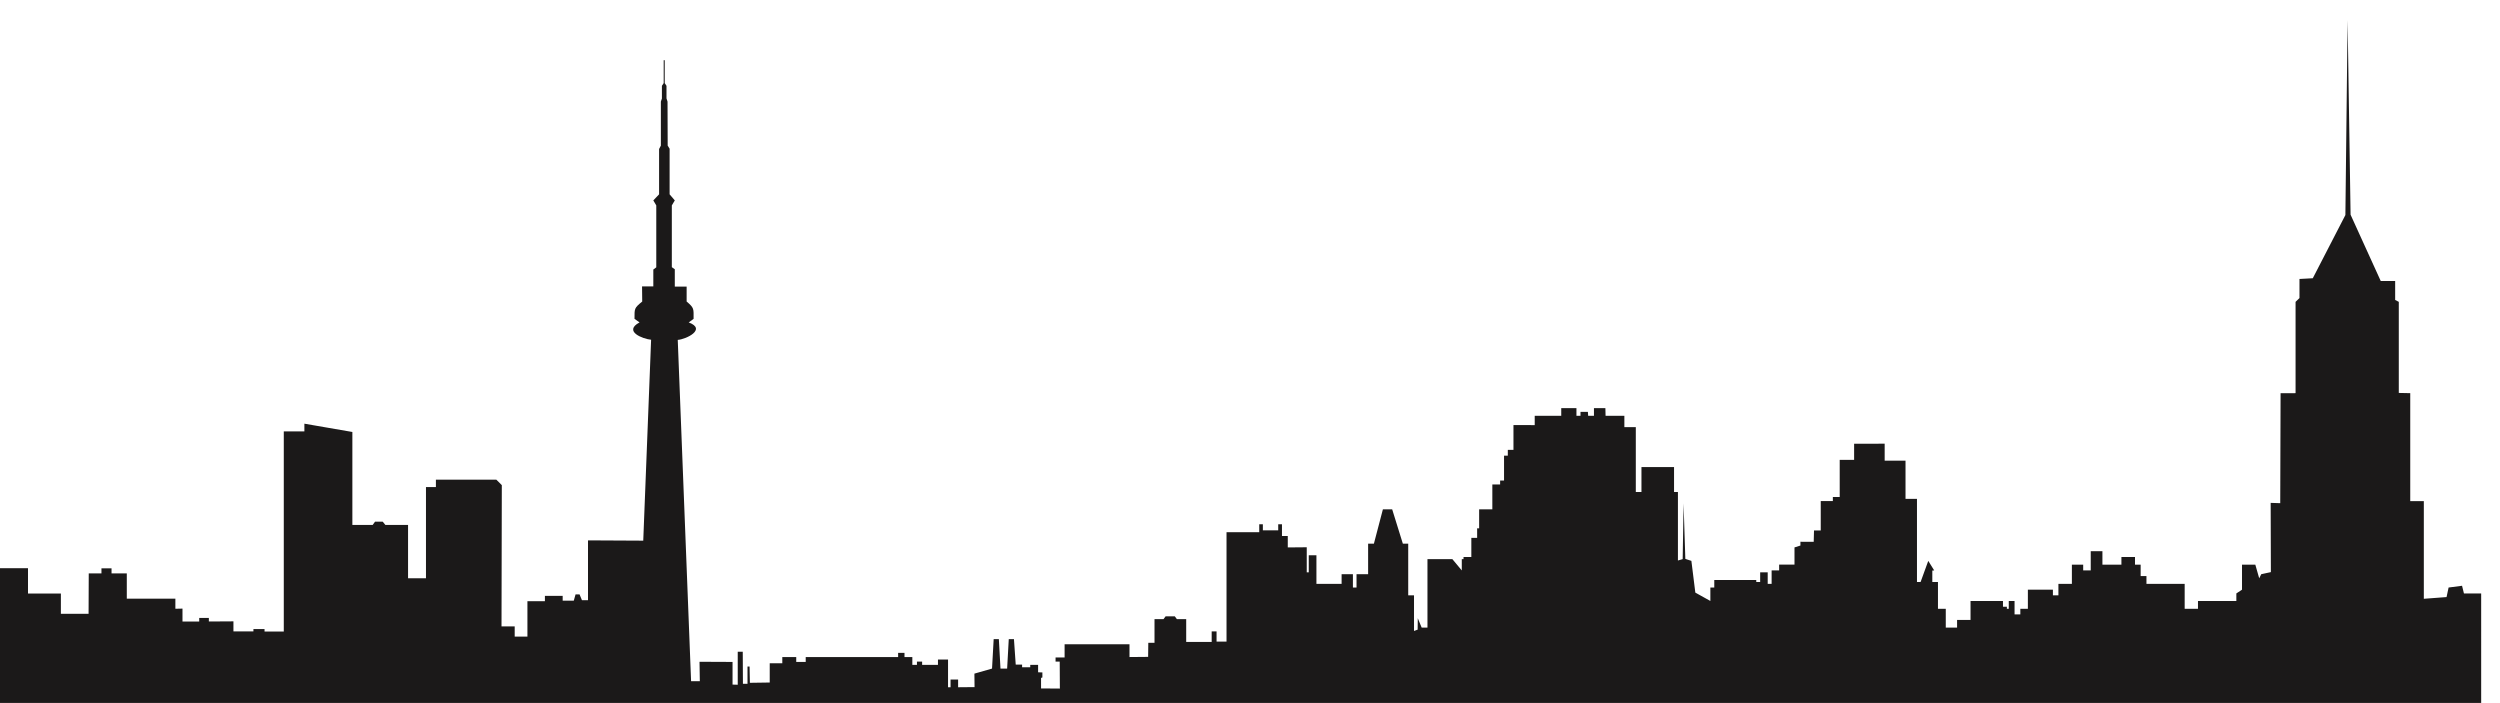 <?xml version="1.0" encoding="UTF-8" standalone="no"?>
<!-- Created with Inkscape (http://www.inkscape.org/) -->

<svg
   version="1.1"
   id="svg1"
   width="265.343"
   height="74.608"
   viewBox="0 0 265.343 74.608"
   xmlns="http://www.w3.org/2000/svg"
   xmlns:svg="http://www.w3.org/2000/svg">
  <defs
     id="defs1" />
  <g
     id="g1"
     transform="translate(-533.84,-12.221)">
    <path
       id="path196"
       d="m 4003.8,5868.48 v 122.24 c 10.79,0 21.59,0 32.38,0 0,-6.72 0,-13.46 0,-20.2 8.75,0 17.5,0 26.24,0 0,-5.39 0,-10.79 0,-16.19 7.38,0 14.74,0 22.1,0 0.05,10.76 0.09,21.51 0.13,32.26 3.38,0 6.77,0 10.15,0 0,1.34 0,2.68 0,4.02 2.69,0 5.37,0 8.04,0 0,-1.34 0,-2.68 0,-4.02 4.06,0 8.12,0 12.18,0 0,-6.73 0,-13.46 0,-20.2 12.92,0 25.85,0 38.77,0 0,-2.68 0,-5.35 0,-8.04 1.89,0.04 3.78,0.08 5.67,0.12 0,-3.43 0,-6.85 0,-10.29 4.46,0 8.9,0 13.35,0 0,0.95 0,1.9 0,2.84 2.57,0 5.13,0 7.69,0 0,-0.94 0,-1.89 0,-2.84 6.54,0.04 13.07,0.09 19.62,0.12 0,-2.67 0,-5.35 0,-8.03 5.32,0 10.63,0 15.95,0 0,0.63 0,1.27 0,1.89 2.96,0 5.91,0 8.87,0 0,-0.66 0,-1.34 0,-2 5.12,0 10.25,0 15.36,0 v 159.74 h 16.44 v 6.15 l 38.29,-6.62 c 0,-24.73 0,-49.47 0,-74.2 5.4,0 10.79,0 16.19,0 0.64,0.86 1.26,1.73 1.89,2.6 2.05,0 4.1,0 6.15,0 0.71,-0.87 1.42,-1.74 2.13,-2.6 6.02,0 12.05,0 18.08,0 0,-14.18 0,-28.36 0,-42.53 4.77,0 9.53,0 14.3,0 0,24.25 0,48.52 0,72.78 2.64,0 5.28,0 7.92,0 0,1.97 0,3.93 0,5.91 16.08,0 32.15,0 48.22,0 1.46,-1.46 2.92,-2.91 4.38,-4.38 -0.08,-37.57 -0.16,-75.14 -0.24,-112.72 3.51,0 7.01,0 10.52,0 0,-2.72 0,-5.43 0,-8.16 3.39,0 6.78,0 10.16,0 0,9.42 0,18.83 0,28.25 4.66,0 9.3,0 13.95,0 0,1.41 0,2.83 0,4.25 4.73,0 9.46,0 14.18,0 0,-1.27 0,-2.52 0,-3.79 2.96,0 5.91,0 8.87,0 0.47,1.66 0.95,3.32 1.41,4.97 1.07,0 2.13,0 3.2,0 0.63,-1.54 1.26,-3.07 1.89,-4.6 1.61,0 3.23,0 4.84,0 0,15.9 0,31.82 0,47.73 14.7,-0.08 29.39,-0.15 44.09,-0.23 2.09,53.44 4.18,106.89 6.27,160.34 -6.54,0.58 -22.45,6.71 -9.22,13.83 -1.35,0.94 -2.69,1.89 -4.02,2.83 0,8.37 -0.29,8.51 6.15,13.83 -0.05,4.01 -0.09,8.02 -0.13,12.05 3,0 6,0 8.99,0 0,4.49 0,8.98 0,13.47 0.78,0.59 1.58,1.17 2.36,1.77 0,16.47 0,32.93 0,49.4 -0.78,1.33 -1.58,2.67 -2.36,4.01 1.53,1.61 3.07,3.23 4.6,4.84 0,12.05 0,24.11 0,36.17 0.48,0.9 0.95,1.8 1.42,2.71 0,11.7 0,23.4 0,35.1 0.28,0.82 0.56,1.65 0.83,2.48 0,3.39 0,6.77 0,10.15 0.48,0.72 0.95,1.42 1.42,2.13 0,6.11 0,12.21 0,18.32 0.28,0 0.55,0 0.83,0 0,-6.11 0,-12.21 0,-18.32 0.47,-0.71 0.95,-1.41 1.41,-2.13 0,-3.35 0,-6.69 0,-10.03 0.29,-0.87 0.56,-1.74 0.83,-2.6 0.04,-11.7 0.08,-23.4 0.12,-35.1 0.52,-0.83 1.03,-1.65 1.54,-2.48 0,-12.13 0,-24.26 0,-36.4 1.38,-1.61 2.76,-3.23 4.14,-4.84 -0.8,-1.34 -1.58,-2.68 -2.37,-4.01 0,-16.43 0,-32.85 0,-49.28 0.79,-0.56 1.57,-1.11 2.37,-1.65 0,-4.61 0,-9.22 0,-13.83 3.15,0 6.3,0 9.45,0 0,-3.99 0,-7.96 0,-11.93 6.13,-5.22 5.55,-5.72 5.55,-13.83 -1.29,-0.94 -2.59,-1.89 -3.89,-2.83 14.61,-5.49 -2.26,-13.55 -8.75,-13.95 3.54,-90.79 7.09,-181.57 10.64,-272.36 2.32,0 4.65,0 6.97,0 -0.08,5.16 -0.16,10.32 -0.24,15.48 8.79,-0.04 17.58,-0.08 26.36,-0.12 0,-6.03 0,-12.05 0,-18.08 1.38,-0.04 2.76,-0.08 4.14,-0.12 0,8.79 0,17.57 0,26.35 1.34,0 2.68,0 4.01,0 0.04,-8.54 0.09,-17.09 0.13,-25.63 1.22,0 2.44,0 3.66,0 0,4.6 0,9.21 0,13.82 0.55,0 1.11,0 1.65,0 0.08,-4.33 0.16,-8.66 0.24,-13 5.28,0.08 10.55,0.16 15.84,0.23 0,5.13 0,10.25 0,15.38 3.35,0 6.7,0 10.04,0 0,1.64 0,3.3 0,4.94 3.71,0 7.41,0 11.12,0 0,-1.3 0,-2.59 0,-3.89 2.52,0 5.04,0 7.56,0 0,1.3 0,2.59 0,3.89 24.59,0 49.16,0 73.75,0 0,1.11 0,2.22 0,3.32 1.7,0 3.39,0 5.08,0 0,-1.1 0,-2.21 0,-3.32 2.1,0 4.17,0 6.26,0 0,-2.07 0,-4.16 0,-6.26 1.23,0 2.45,0 3.68,0 0,0.87 0,1.74 0,2.61 1.37,0 2.75,0 4.13,0 0,-0.87 0,-1.74 0,-2.61 4.22,0 8.42,0 12.64,0 0,1.42 0,2.85 0,4.26 2.69,0 5.37,0 8.04,0 0,-7.36 0,-14.73 0,-22.1 0.67,0 1.34,0 2.01,0 0,2.05 0,4.1 0,6.15 2.02,0 4.02,0 6.03,0 0,-2.05 0,-4.1 0,-6.15 4.37,0.04 8.75,0.08 13.12,0.12 l -0.12,10.75 14.07,4.03 c 0.43,7.83 0.87,15.67 1.3,23.5 1.37,0 2.75,0 4.14,0 0.43,-7.83 0.86,-15.67 1.3,-23.5 1.77,0 3.54,0 5.31,0 0.44,7.83 0.87,15.67 1.3,23.5 1.39,0 2.76,0 4.14,0 0.48,-6.76 0.95,-13.54 1.41,-20.31 1.7,0 3.39,0 5.09,0 0,-0.71 0,-1.43 0,-2.13 2.16,0 4.33,0 6.5,0 0,0.62 0,1.26 0,1.88 2.09,0 4.18,0 6.27,0 0,-1.97 0,-3.93 0,-5.9 1.14,-0.04 2.28,-0.08 3.42,-0.12 0,-1.34 0,-2.68 0,-4.02 -0.35,-0.11 -0.71,-0.23 -1.06,-0.36 0,-2.79 0,-5.58 0,-8.39 5,-0.02 10.01,-0.07 15.01,-0.11 -0.04,7.17 -0.08,14.34 -0.12,21.51 -1.1,0 -2.21,0 -3.31,0 0,1.1 0,2.2 0,3.3 2.4,0 4.81,0 7.21,0 0,3.51 0,7.01 0,10.52 17.26,0 34.51,0 51.78,0 0,-3.39 0,-6.77 0,-10.17 4.96,0.06 9.92,0.08 14.88,0.13 0.04,3.74 0.09,7.48 0.13,11.22 1.65,0 3.31,0 4.96,0 0,6.31 0,12.61 0,18.91 2.4,0 4.8,0 7.21,0 0.55,0.75 1.1,1.49 1.65,2.24 2.45,0 4.89,0 7.33,0 0.54,-0.75 1.1,-1.49 1.65,-2.24 2.49,0 4.97,0 7.45,0 0,-6.06 0,-12.13 0,-18.19 6.77,0 13.56,0 20.33,0 0,2.79 0,5.59 0,8.38 1.3,0 2.6,0 3.9,0 0,-2.71 0,-5.43 0,-8.15 h 7.95 v 87.31 h 26.11 v 6.33 h 2.89 v -4.83 h 12.25 v 4.83 h 3 v -9.34 h 4.63 v -9.13 l 15.14,0.13 v -20 h 1.61 v 13.64 h 6.12 v -22.87 h 20.09 v 7.73 h 9.02 v -10.63 h 2.89 v 10.63 h 9.25 v 24.37 h 4.61 l 7.18,27.39 h 7.41 l 8.51,-27.39 h 4.29 v -41.23 h 4.62 v -28.43 l 2.9,1.05 0.11,9.13 3.11,-7.52 h 4.62 v 54.66 h 19.87 l 7.52,-9.02 v 9.02 h 1.39 v 1.72 h 6.23 v 15.24 h 4.63 v 7.63 h 1.6 v 15.14 h 10.53 v 19.86 h 6.21 l 0.02,3.12 h 3.11 v 19.86 h 3.01 v 4.62 h 4.51 v 19.81 l 16.96,-0.06 v 7.42 h 21.17 v 6.13 h 12.13 v -6.13 h 3.23 v 3.13 h 5.9 l 0.22,-3.13 h 4.62 v 6.13 h 9.12 l 0.15,-6.13 h 15 v -9.03 h 9.13 v -51.76 h 4.51 v 19.87 h 26 v -19.87 h 3.1 v -54.67 l 3.79,1.1 0.72,44.45 1.4,-44.26 4.83,-1.59 3.15,-25.32 12,-6.68 v 10.74 h 3.12 v 6.01 h 33.51 v -1.6 h 3.11 v 7.72 h 6.01 v -9.23 h 3.13 v 10.74 h 6 v 4.62 h 12.25 v 13.74 l 4.73,1.5 v 3.01 l 10.61,-0.05 0.23,9.04 h 5.38 v 23.51 h 9.66 v 3.22 h 5.47 v 29.64 h 11.5 v 12.88 l 24.38,0.02 v -13.54 h 16.64 v -30.5 h 9.14 v -66.32 h 2.89 l 6.12,16.85 4.74,-7.62 -1.51,-0.11 v -9.12 h 4.51 v -21.38 h 6.23 v -15.03 h 9.02 v 6.12 h 10.74 v 15.14 h 25.89 v -4.61 h 3.11 v -1.62 h 1.51 v 6.23 h 4.62 v -10.73 h 4.61 v 4.5 h 6.02 v 15.25 h 19.98 v -4.51 h 4.39 v 9.13 h 10.75 v 15.36 h 9.02 v -4.62 h 6.02 v 15.36 h 9.33 v -10.74 h 15.16 v 6.12 h 10.84 v -6.12 h 4.51 v -9.12 h 4.63 v -6.24 h 30.5 v -19.87 h 10.62 v 6.23 h 30.62 v 6.02 l 4.51,3 v 19.98 h 10.62 l 3.11,-10.91 1.62,3.28 7.69,1.67 -0.17,55.25 7.64,-0.24 0.27,87.75 11.96,0.04 v 72.87 l 3.12,3.01 v 15.25 l 10.62,0.58 26.02,50.43 1.76,155.51 2.38,-155.24 24.07,-52.9 h 11.51 v -15.13 l 2.9,-1.51 v -72.69 l 9.14,-0.18 v -86.15 h 10.84 v -77.94 l 18.14,1.37 1.62,7.62 10.74,1.4 1.51,-6.12 h 13.75 V 5868.48 H 4003.8 v 0"
       style="fill:#1b1919;fill-opacity:1;fill-rule:evenodd;stroke:none"
       transform="matrix(0.133,0,0,-0.133,0,869.293)" />
  </g>
</svg>
